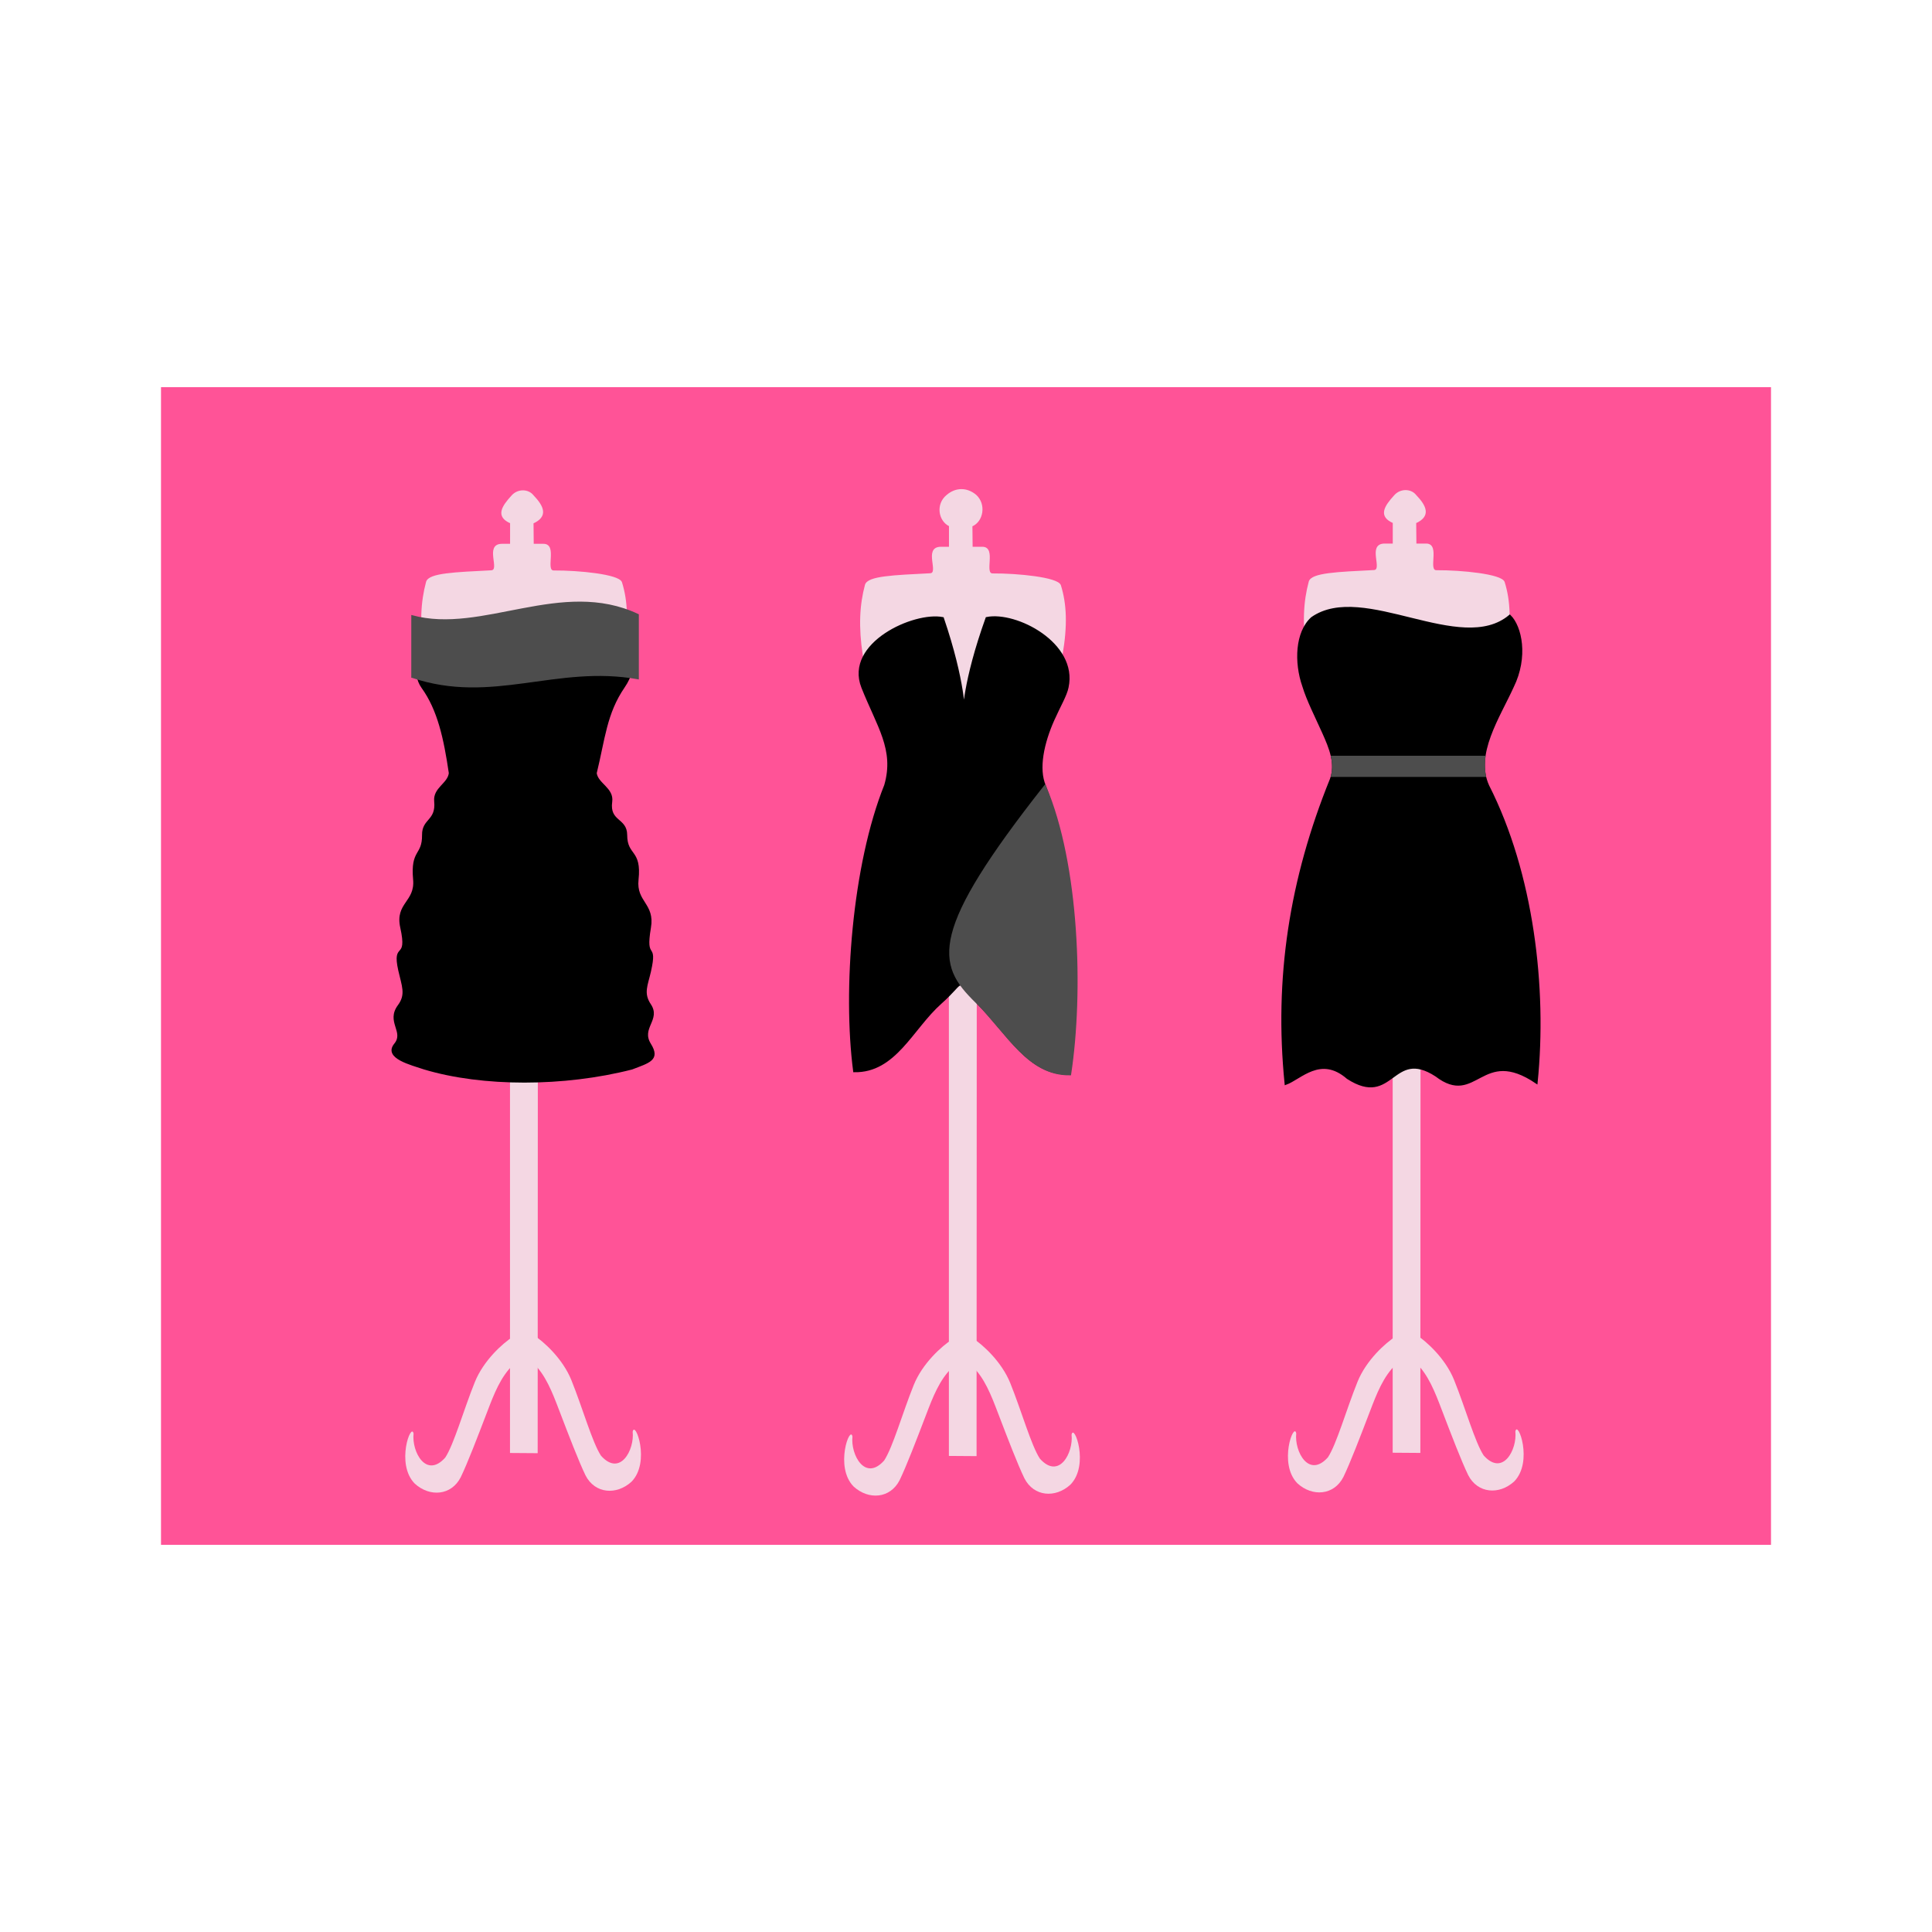 <svg:svg xmlns:dc="http://purl.org/dc/elements/1.1/" xmlns:ns2="http://creativecommons.org/ns#" xmlns:rdf="http://www.w3.org/1999/02/22-rdf-syntax-ns#" xmlns:svg="http://www.w3.org/2000/svg" height="1309.8" id="svg5209" version="1.1" viewBox="-128.75 -282.855 1309.8 1309.8" width="1309.8">
  <svg:g id="layer1" transform="translate(0 -308.27)">
    <svg:rect fill="#4d4d4d" height="0" id="rect3815" stroke="#4d4d4d" stroke-width="24.3" width="24.866" x="331.88" y="391.22" />
    <svg:g id="g5385">
      <svg:g id="g5352">
        <svg:rect fill="#ff5397" height="1091.5" id="rect6900" transform="rotate(90)" width="784.83" x="287.9" y="-1071.9" />
        <svg:g id="g3005" transform="translate(37.802 -10)">
          <svg:g id="g3330" transform="translate(802.36 24.345)">
            <svg:g fill="#f4d7e3" id="g3284-2" transform="translate(435.73 42.435)">
              <svg:path d="m-707.6 489.38c23.826-65.283 29.562-98.528 21.604-123.86-1.832-4.92-28.578-7.66-45.651-7.546-6.803 0.045 2.108-18.103-6.977-18.07-13.851 0.051-18.177 0.023-28.138 0-11.529-0.026-0.187 17.595-7.274 17.956-24.745 1.262-42.198 1.874-43.65 7.455-7.117 26.63-3.467 58.783 20.205 124.07v0c-14.77 52.646-25.449 100.25-28.11 153.67 51.222 0.286 94.689-0.638 146-0.494-2.421-52.605-13.694-102.85-28.009-153.18z" id="path2940-7-0-0-2-5-4-6-3-1-4-5-3" stroke="#f4d7e3" stroke-width="1.17px" />
              <svg:path d="m-742.98 629.01-0.138 326.26-17.684-0.128v-326.14l0.063-304.02c-7.191-3.361-9.1-14.432-1.785-20.376 5.894-5.087 13.333-5.104 19.318-0.1 6.701 6.053 4.77 17.496-2.725 20.582l0.648 66.717 2.303 237.2h0.001-0z" id="path2930-1-74-4-2-2-9-2-2-3-8-2-2" stroke="#f4d7e3" stroke-width="1.082px" />
              <svg:path d="m-678.17 941.27c1.331 12.307-8.545 30.766-21.48 16.258-5.879-8.909-12.443-32.296-20.063-51.192-5.903-14.636-18.843-26.316-26.15-30.952l0.006 19.059c8.662 8.277 13.136 19.944 17.729 31.973 6.837 17.91 13.37 34.883 17.965 44.411 6.405 12.565 21.072 13.607 31.199 4.337 13.095-13.306 2.359-41.924 0.794-33.895z" id="path2930-1-74-4-2-2-9-2-2-3-4-0-8-7-2" />
              <svg:path d="m-826.72 942.54c-1.331 12.307 8.545 30.766 21.48 16.258 5.879-8.909 12.443-32.296 20.063-51.192 5.903-14.636 18.843-26.316 26.15-30.952l-0.006 19.059c-8.662 8.277-13.136 19.944-17.729 31.973-6.837 17.91-13.37 34.883-17.965 44.411-6.405 12.565-21.072 13.607-31.199 4.337-13.095-13.306-2.359-41.924-0.794-33.895z" id="path2930-1-74-4-2-2-9-2-2-3-4-0-8-7-4-1" />
            </svg:g>
          </svg:g>
          <svg:g id="g3341" transform="translate(-33.752 26.654)">
            <svg:g id="g3337" stroke-width="1.469px">
              <svg:path d="m467.43 541.07c-21.825 54.27-28.248 139.35-21.097 193.88 27.721 0.486 39.096-28.855 58.407-46.089 18.892-16.86 8.676-16.692 24.664-0.752 22.124 22.056 35.059 49.001 62.893 48.588 8.396-55.119 3.882-140.65-16.697-194.96-5.197-11.787-1.223-29.531 5.763-45.136 4.214-9.414 8.482-16.517 9.544-21.891 6.44-29.664-35.084-50.975-54.801-46.907-31.061 86.612-0.261 86.801-29.739 0.044-19.311-3.845-66.066 17.184-54.523 46.767 10.518 26.564 22.533 42.167 15.585 66.457z" id="path3366-0" stroke="#000" />
              <svg:path d="m529.35 688.14c21.372 21.811 35.466 49.326 63.3 48.912 8.396-55.119 5.698-142.04-17.015-195.29-77.493 98.425-73.762 120.43-46.285 146.37z" fill="#4d4d4d" id="path3366-0-4" stroke="#4d4d4d" />
            </svg:g>
          </svg:g>
        </svg:g>
        <svg:g id="g2995" transform="translate(31.802 -10)">
          <svg:g fill="#f4d7e3" id="g3284" transform="translate(946.54 64.782)">
            <svg:path d="m-829.19 643.05c133.14-0.339 45.033-0.339 154 0.006-2.869-54.164-17.377-101.83-32.409-153.68 23.826-65.283 29.562-98.528 21.604-123.86-1.832-4.92-28.578-7.66-45.651-7.546-6.803 0.045 2.108-18.103-6.977-18.07-13.851 0.051-18.177 0.023-28.138 0-11.529-0.026-0.187 17.595-7.274 17.956-24.745 1.262-42.198 1.874-43.65 7.455-7.117 26.63-3.467 58.783 20.205 124.07v0c-14.77 52.646-29.047 100.25-31.708 153.67v0z" id="path2940-7-0-0-2-5-4-6-3-1-4-5" stroke="#f4d7e3" stroke-width="1.17px" />
            <svg:path d="m-742.98 629.01-0.138 326.26-17.684-0.128v-326.14l0.063-304.02c-9.89-4.26-5.951-10.648 0.914-18.126 3.803-4.292 10.633-4.298 13.919-0.194 7.415 7.721 9.769 14.028-0.026 18.427l2.95 303.92h0.001-0z" id="path2930-1-74-4-2-2-9-2-2-3-8-2" stroke="#f4d7e3" stroke-width="1.082px" />
            <svg:path d="m-678.17 941.27c1.331 12.307-8.545 30.766-21.48 16.258-5.879-8.909-12.443-32.296-20.063-51.192-5.903-14.636-18.843-26.316-26.15-30.952l0.006 19.059c8.662 8.277 13.136 19.944 17.729 31.973 6.837 17.91 13.37 34.883 17.965 44.411 6.405 12.565 21.072 13.607 31.199 4.337 13.095-13.306 2.359-41.924 0.794-33.895z" id="path2930-1-74-4-2-2-9-2-2-3-4-0-8-7" />
            <svg:path d="m-826.72 942.54c-1.331 12.307 8.545 30.766 21.48 16.258 5.879-8.909 12.443-32.296 20.063-51.192 5.903-14.636 18.843-26.316 26.15-30.952l-0.006 19.059c-8.662 8.277-13.136 19.944-17.729 31.973-6.837 17.91-13.37 34.883-17.965 44.411-6.405 12.565-21.072 13.607-31.199 4.337-13.095-13.306-2.359-41.924-0.794-33.895z" id="path2930-1-74-4-2-2-9-2-2-3-4-0-8-7-4" />
          </svg:g>
          <svg:g id="g3027" transform="translate(-49.158 15.953)">
            <svg:path d="m176.28 744.07c39.457 11.839 94.541 11.834 140.72 0 11.602-4.454 19.056-6.178 12.452-16.759-6.847-10.97 6.842-16.575 0-26.774-5.214-7.773-2.11-13.101 0-22.457 4.802-21.295-4.044-6.047 0-29.764 2.748-16.115-10.058-17.188-8.412-32.48 2.214-20.56-7.629-15.671-7.7-30.32-0.055-11.397-12.085-8.559-10.144-22.594 1.238-8.948-9.541-12.049-10.507-19.31 5.679-23.19 6.76-40.534 19.019-58.394 9.866-14.375 4.515-25.353 0.854-35.042-32.546-0.266-108.83-0.137-136.17-0.202-4.319 9.838-8.763 25.648-1.59 35.602 10.901 15.126 15.098 34.56 18.553 58.036-0.882 7.341-10.806 10.166-9.928 19.09 1.329 13.506-8.345 11.938-8.225 22.818 0.155 14.352-7.936 9.781-6.058 30.242 1.41 15.365-12.349 16.058-8.72 32.478 5.183 23.449-5.836 8.932-1.341 29.085 2.324 10.418 5.278 16.29-0.286 23.789-8.233 11.098 4.375 17.761-2.486 26.144-7.713 9.424 11.38 13.852 19.965 16.811z" id="path2940-7-0-0-2-1-5-6-5" stroke="#000" stroke-width=".935" />
            <svg:path d="m167.97 478.44 0.013-41.353c47.692 12.995 101.34-25.324 153.18-0.826v43.19c-55.541-9.969-98.804 17.359-153.19-1.01z" fill="#4d4d4d" id="rect10343-3" stroke="#4d4d4d" stroke-width="1.083" />
          </svg:g>
        </svg:g>
        <svg:g id="g3017" transform="translate(40.452 -13.698)">
          <svg:g fill="#f4d7e3" id="g3284-6" transform="translate(1536.3 68.305)">
            <svg:path d="m-829.19 643.05c133.14-0.339 45.033-0.339 154 0.006-2.869-54.164-17.377-101.83-32.409-153.68 23.826-65.283 29.562-98.528 21.604-123.86-1.832-4.92-28.578-7.66-45.651-7.546-6.803 0.045 2.108-18.103-6.977-18.07-13.851 0.051-18.177 0.023-28.138 0-11.529-0.026-0.187 17.595-7.274 17.956-24.745 1.262-42.198 1.874-43.65 7.455-7.117 26.63-3.467 58.783 20.205 124.07v0c-14.77 52.646-29.047 100.25-31.708 153.67v0z" id="path2940-7-0-0-2-5-4-6-3-1-4-5-8" stroke="#f4d7e3" stroke-width="1.17px" />
            <svg:path d="m-742.98 629.01-0.138 326.26-17.684-0.128v-326.14l0.063-304.02c-9.89-4.26-5.951-10.648 0.914-18.126 3.803-4.292 10.633-4.298 13.919-0.194 7.415 7.721 9.769 14.028-0.026 18.427l2.95 303.92h0.001-0z" id="path2930-1-74-4-2-2-9-2-2-3-8-2-5" stroke="#f4d7e3" stroke-width="1.082px" />
            <svg:path d="m-678.17 941.27c1.331 12.307-8.545 30.766-21.48 16.258-5.879-8.909-12.443-32.296-20.063-51.192-5.903-14.636-18.843-26.316-26.15-30.952l0.006 19.059c8.662 8.277 13.136 19.944 17.729 31.973 6.837 17.91 13.37 34.883 17.965 44.411 6.405 12.565 21.072 13.607 31.199 4.337 13.095-13.306 2.359-41.924 0.794-33.895z" id="path2930-1-74-4-2-2-9-2-2-3-4-0-8-7-7" />
            <svg:path d="m-826.72 942.54c-1.331 12.307 8.545 30.766 21.48 16.258 5.879-8.909 12.443-32.296 20.063-51.192 5.903-14.636 18.843-26.316 26.15-30.952l-0.006 19.059c-8.662 8.277-13.136 19.944-17.729 31.973-6.837 17.91-13.37 34.883-17.965 44.411-6.405 12.565-21.072 13.607-31.199 4.337-13.095-13.306-2.359-41.924-0.794-33.895z" id="path2930-1-74-4-2-2-9-2-2-3-4-0-8-7-4-6" />
          </svg:g>
          <svg:g id="g2970" transform="translate(-6.757 -6.757)">
            <svg:g id="g3385" transform="translate(-6.757 27.028)">
              <svg:path d="m727.95 483.99c2.866 9.461 8.409 20.251 13.463 31.509 4.671 10.405 9.159 21.209 5.208 31.732-27.417 67.682-37.884 134.79-30.667 206.37 9.969-3.539 23.542-19.941 41.989-3.932 30.92 19.958 29.934-21.164 59.959-1.696 27.418 21.057 30.434-20.731 68.096 4.822 6.55-64.154-2.697-141.88-32.795-201.14-9.857-21.417 7.162-46.425 16.629-67.212 9.979-20.236 5.526-40.742-1.947-48.078-33.284 27.984-99.435-22.88-134.15 1.489-10.644 9.602-11.412 30.043-5.789 46.135v0z" id="path3366" stroke="#000" stroke-width="1.479px" />
              <svg:path d="m746.46 531.19h105.01c-0.43 4.463-0.689 9.24 0.409 14.359l-105.47 0.004c1.189-4.361 1.301-9.129 0.051-14.363h-0z" fill="#4d4d4d" id="rect2930" />
            </svg:g>
          </svg:g>
        </svg:g>
      </svg:g>
    </svg:g>
  </svg:g>
</svg:svg>